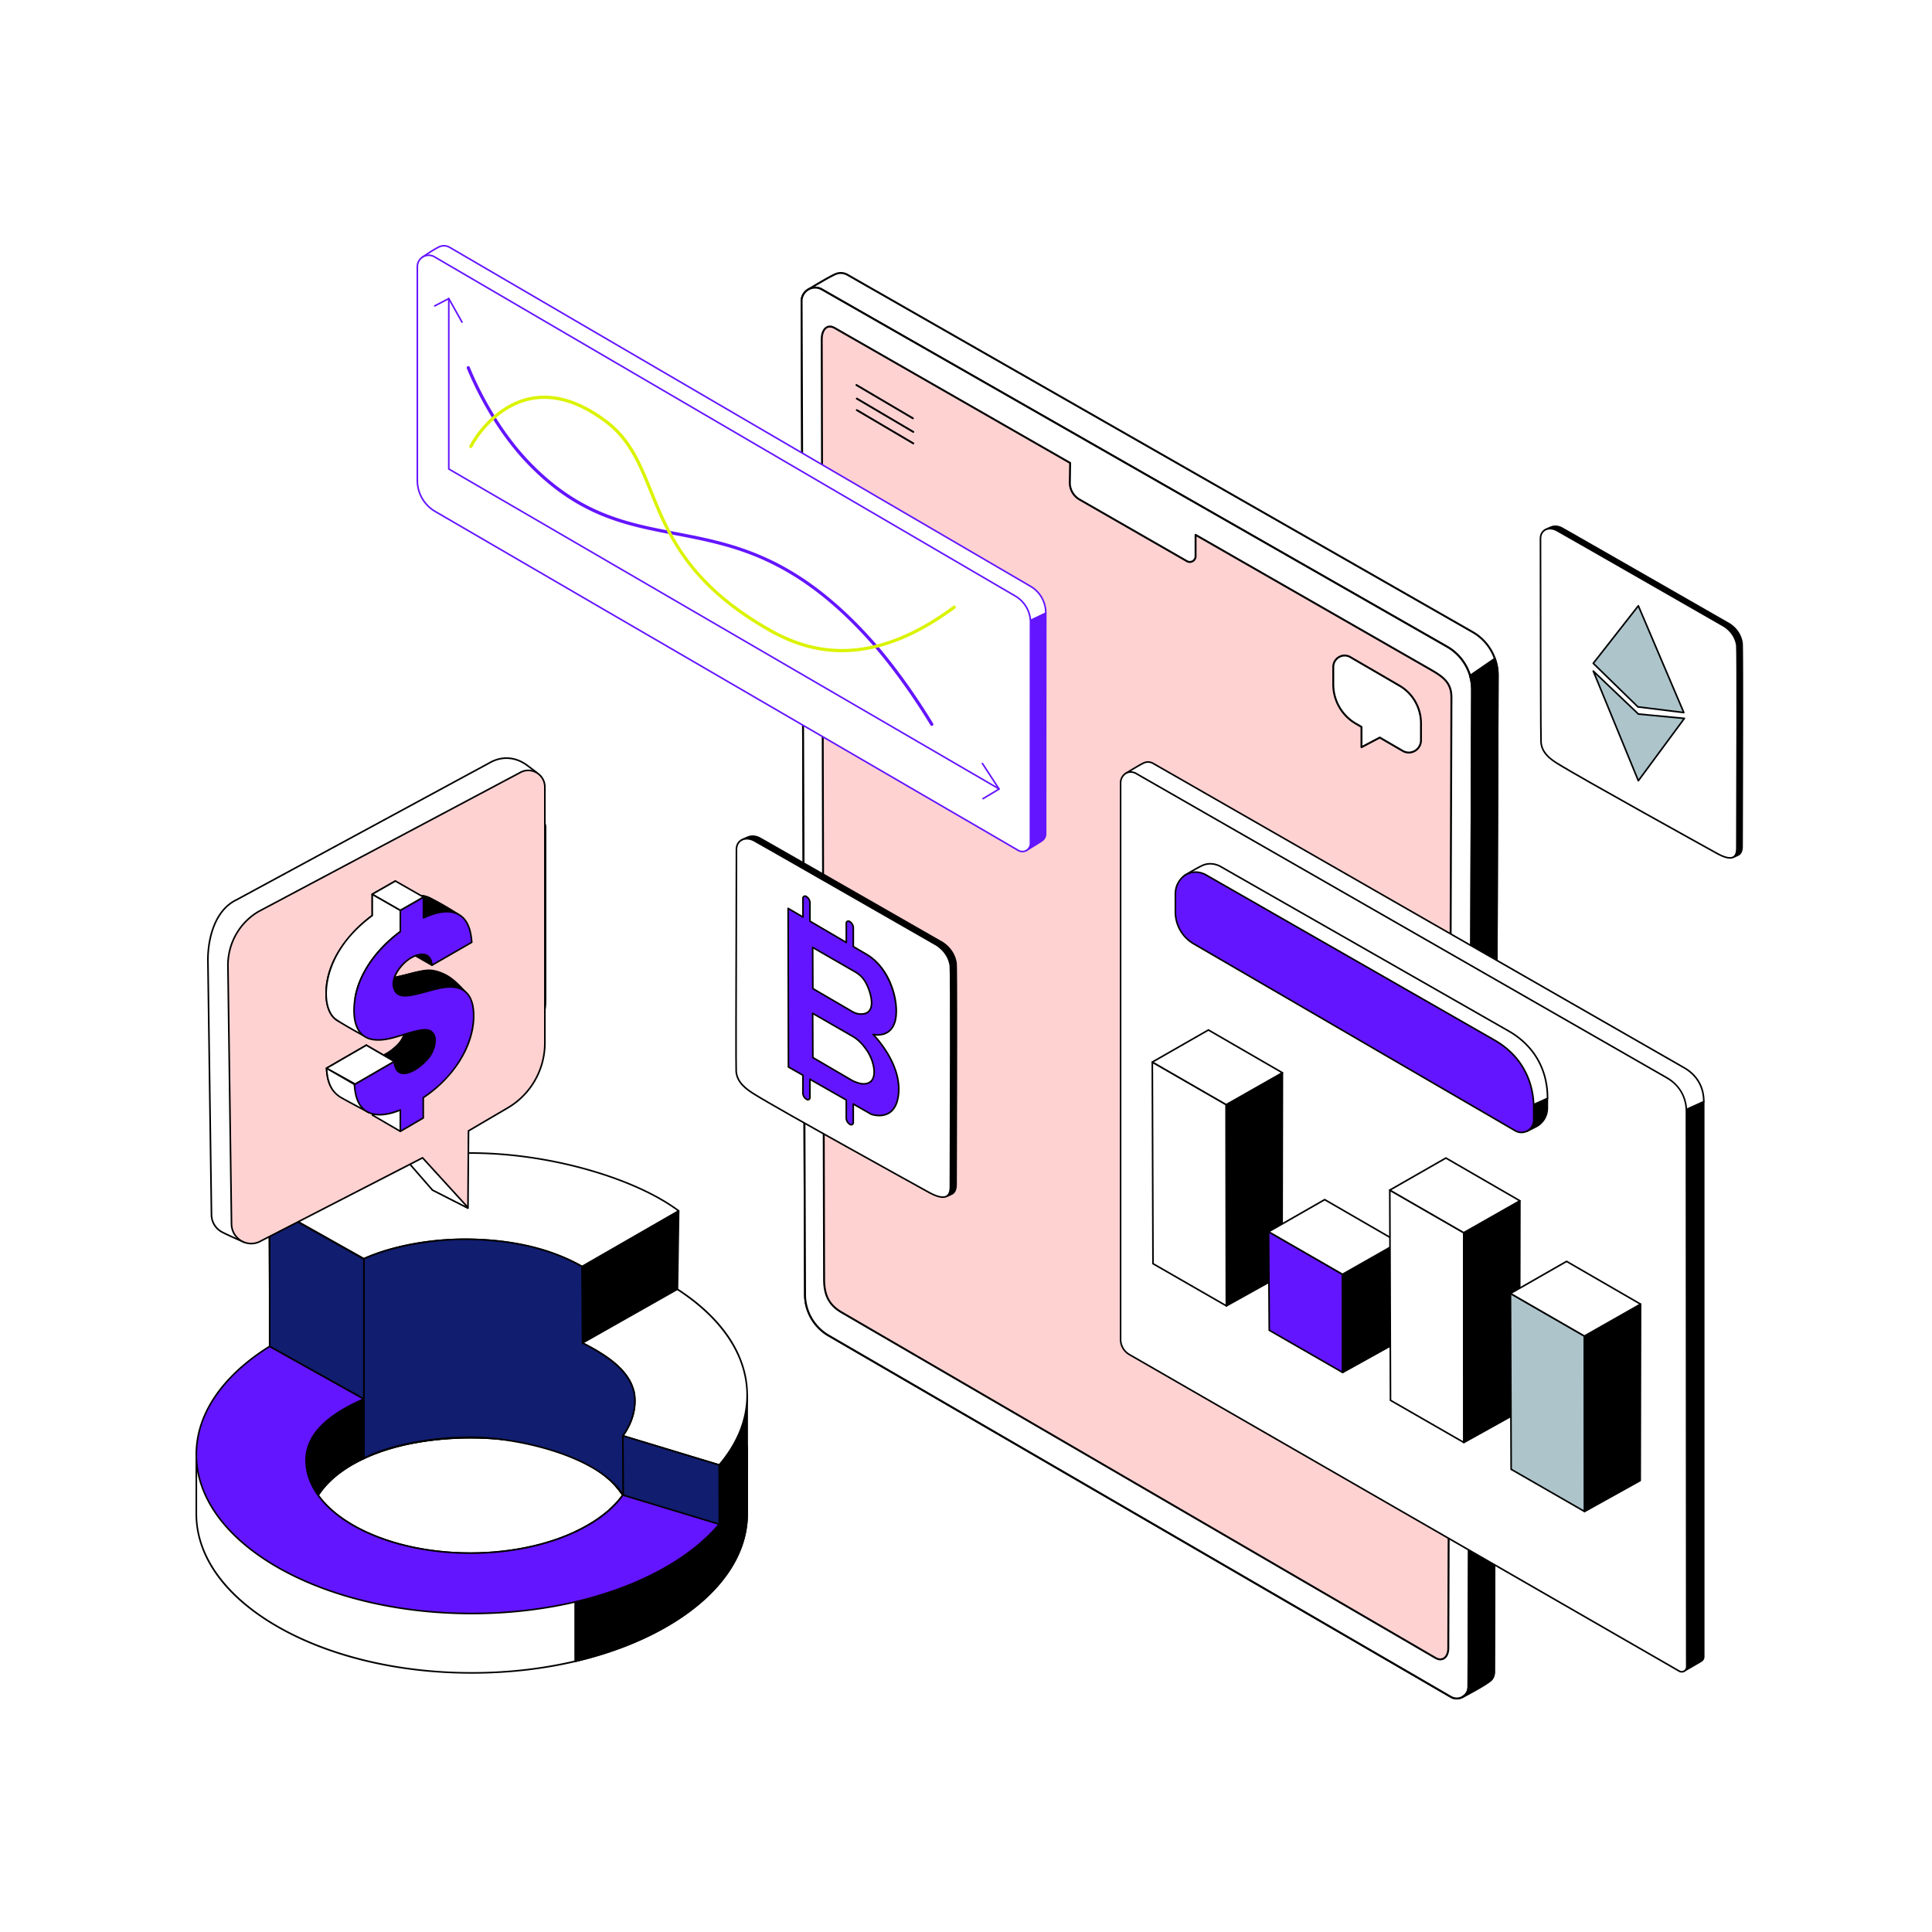 <svg xmlns="http://www.w3.org/2000/svg" viewBox="0 0 2500 2500" width="2500" height="2500"><path fill="#FFF" d="M0 0h2500v2500H0z"/><g transform="translate(1036.0 352.0) rotate(0.0 451.5 923.5) scale(1.257 1.256)"><svg width="718.588" height="1470.595" viewBox="0 0 718.588 1470.595"><path d="M713.817 1442.557c-.01 2.749-.905 5.187-2.368 7.134-3.447 4.588-30.729 18.665-30.729 18.665l-632.9-383.505c-14.961-8.707-30.162-27.67-30.222-44.981L7.826 18.053S31.714 3.343 37.239 1.627c3.478-1.08 7.418-.825 11.018 1.235l643.589 368.085a51.121 51.121 0 0 1 25.741 44.564z" fill="#fff"/><path d="M680.721 1469.355a.992.992 0 0 1-.518-.145L47.301 1085.706c-14.829-8.63-30.64-27.633-30.703-45.833L6.826 18.063a1 1 0 0 1 .476-.861c.98-.603 24.06-14.795 29.641-16.529 3.97-1.233 8.165-.764 11.812 1.322L692.344 370.08c16.257 9.297 26.313 26.707 26.245 45.435l-3.77 1027.047c-.01 2.834-.898 5.508-2.568 7.73-3.544 4.717-29.947 18.374-31.07 18.953-.145.073-.303.11-.46.11zM8.832 18.61l9.767 1021.251c.058 16.829 15.159 35.649 29.725 44.126l632.438 383.222c7.883-4.088 27.233-14.583 29.89-18.119 1.409-1.875 2.158-4.136 2.167-6.537l3.77-1027.046c.066-18.01-9.604-34.751-25.238-43.692L47.761 3.73c-3.159-1.807-6.791-2.214-10.225-1.147C32.62 4.11 12.235 16.526 8.832 18.61z"/><path d="M687.439 1457.63c-.034 9.226-10.039 14.959-18.016 10.324l-640.624-372.28a48.792 48.792 0 0 1-24.249-42L1 30.095c-.037-10.737 11.559-17.49 20.879-12.16L665.468 386.02a51.121 51.121 0 0 1 25.741 44.564z" fill="#FFD2D2"/><path d="M675.447 1470.598a12.96 12.96 0 0 1-6.526-1.779L28.296 1096.538c-15.203-8.848-24.685-25.271-24.746-42.861L0 30.098c-.019-5.404 2.758-10.253 7.427-12.972s10.258-2.741 14.948-.059l643.589 368.085c16.257 9.298 26.313 26.708 26.244 45.436l-3.77 1027.047-1-.004 1 .004c-.017 4.694-2.459 8.89-6.532 11.224a12.972 12.972 0 0 1-6.459 1.739zM14.951 17.074c-2.241 0-4.479.594-6.517 1.781C4.389 21.21 1.984 25.411 2 30.091L5.55 1053.67c.059 16.883 9.16 32.647 23.752 41.139l640.624 372.28c3.434 1.995 7.541 2.008 10.987.033s5.512-5.524 5.526-9.496l3.77-1027.046c.066-18.01-9.604-34.751-25.237-43.692L21.382 18.803a12.926 12.926 0 0 0-6.431-1.729z"/><path d="M665.464 386.022 21.882 17.936C12.555 12.604.967 19.359 1.005 30.098l3.543 1023.576a48.807 48.807 0 0 0 24.249 41.999l640.624 372.278c7.98 4.635 17.984-1.093 18.022-10.325l3.768-1027.043a51.12 51.12 0 0 0-25.747-44.561zm1.272 1031.131c.226 9.93-6.039 14.819-13.161 10.683L42.07 1071.716c-13.349-7.772-17.834-18.399-17.89-33.849L21.722 69.44c-.029-9.59 5.153-16.458 13.472-11.71l242.262 138.977-.33 20.036a19.973 19.973 0 0 0 10.02 17.647l110.551 63.517c3.954 2.272 8.886-.582 8.886-5.143v-21.981l239.031 137.124c14.254 8.159 24.391 13.952 24.334 30.383z" fill="#fff"/><path d="M675.448 1470.596c-2.244 0-4.487-.593-6.53-1.78L28.294 1096.538c-15.198-8.843-24.68-25.266-24.747-42.859L.005 30.102c-.019-5.406 2.757-10.258 7.425-12.977 4.667-2.719 10.255-2.74 14.948-.057L665.96 385.154c16.26 9.299 26.318 26.708 26.251 45.433l-3.768 1027.043c-.019 4.697-2.462 8.893-6.535 11.227a12.978 12.978 0 0 1-6.46 1.739zM14.95 17.074c-2.24 0-4.478.594-6.514 1.78-4.044 2.355-6.448 6.558-6.432 11.241l3.542 1023.576c.064 16.887 9.166 32.65 23.752 41.138l640.624 372.277c3.435 1.996 7.544 2.009 10.99.034 3.446-1.974 5.513-5.525 5.529-9.499l3.768-1027.043c.065-18.006-9.608-34.747-25.244-43.689L21.385 18.804a12.934 12.934 0 0 0-6.435-1.73zm643.571 1413.241c-1.749 0-3.599-.54-5.448-1.614L41.567 1072.58c-12.826-7.468-18.325-17.848-18.387-34.71L20.721 69.443c-.019-6.246 2.063-11.194 5.569-13.236 1.862-1.085 5.005-1.853 9.398.655L277.952 195.84a1 1 0 0 1 .502.884l-.33 20.036a18.98 18.98 0 0 0 9.518 16.763l110.551 63.517a4.877 4.877 0 0 0 4.927-.008 4.883 4.883 0 0 0 2.461-4.268v-21.981a.998.998 0 0 1 1.498-.867L646.11 407.04c14.462 8.278 24.895 14.25 24.837 31.253l-3.213 978.865c.127 5.645-1.753 10.044-5.157 12.056a7.883 7.883 0 0 1-4.056 1.101zM30.107 57.194a5.496 5.496 0 0 0-2.809.74c-2.839 1.654-4.592 6.062-4.576 11.503l2.459 968.427c.06 16.272 5.099 25.83 17.393 32.988l611.505 356.121c2.719 1.579 5.377 1.763 7.483.519 2.725-1.61 4.285-5.466 4.175-10.314v-.026l3.213-978.865c.055-15.839-9.438-21.273-23.808-29.498l-237.559-136.28v20.255a6.86 6.86 0 0 1-3.459 5.999 6.86 6.86 0 0 1-6.925.011l-110.551-63.517a20.978 20.978 0 0 1-10.522-18.53l.32-19.446L34.696 58.597c-1.636-.933-3.184-1.403-4.589-1.403z"/><path d="M681.398 1468.002c6.511-3.458 6.05-9.72 6.05-10.38l3.76-1027.04a50.626 50.626 0 0 0-2.1-14.633l25.582-17.603a51.1 51.1 0 0 1 2.898 17.166l-3.77 1027.04c-.01 2.75-.91 5.19-2.37 7.14-3.12 4.16-25.82 16.11-30.05 18.31z"/><path d="M681.398 1469.002a1.001 1.001 0 0 1-.47-1.884l.008-.004.002-.001c4.923-2.62 5.567-6.978 5.512-9.344l-.002-.148 3.76-1027.043a49.618 49.618 0 0 0-2.059-14.344 1 1 0 0 1 .392-1.109l25.582-17.603a1 1 0 0 1 1.51.492 51.967 51.967 0 0 1 2.954 17.502l-3.77 1027.04c-.01 2.829-.899 5.504-2.57 7.735-3.264 4.353-25.855 16.239-30.379 18.593a.984.984 0 0 1-.47.118zm8.871-1052.638a51.645 51.645 0 0 1 1.939 14.222l-3.76 1027.04.002.099c.052 2.255-.447 4.347-1.434 6.167 9.678-5.223 21.599-12.089 23.632-14.8 1.411-1.884 2.162-4.147 2.17-6.544l3.77-1027.04a49.988 49.988 0 0 0-2.421-15.588z"/></svg></g><g transform="translate(341.0 1035.0) rotate(0.0 183.0 238.5) scale(2.078 2.067)"><svg width="176.124" height="230.746" viewBox="0 0 176.124 230.746"><g stroke="#000" stroke-linecap="round" stroke-linejoin="round" stroke-miterlimit="10" stroke-width="2"><g fill="#fff"><path d="M18.161 100.019a26.34 26.34 0 0 0-2.797 12.177l1.52 109.22c.05 3.45 2.08 6.19 4.81 7.49-3.07-1.27-12.84-5.34-14.92-6.52-2.44-1.4-4.2-4-4.25-7.21l-1.52-109.22c-.067-4.953.718-10.582 2.783-15.474z"/><path d="M3.787 90.483c1.929-4.57 4.975-8.496 9.487-10.626l132.24-76.87a14.694 14.694 0 0 1 16.15.92l10.11 7.53c-2.09-1.31-4.84-1.55-7.29-.15l-135.85 77.68a26.307 26.307 0 0 0-10.473 11.053zm108.544 80.994 14.667 16.686 15.196 7.666-19.367-30.138z"/></g><path d="M164.486 11.291 28.635 88.966a26.33 26.33 0 0 0-13.27 23.231l1.524 109.219c.09 6.449 7.091 10.415 12.669 7.177l93.209-54.107 19.438 21.077.225-32.491 16.894-9.807a31.733 31.733 0 0 0 15.8-27.73l.001-108.074c-.001-5.458-5.9-8.88-10.639-6.17z" fill="#adc4cb"/></g></svg></g><g transform="translate(253.0 1491.0) rotate(0.0 357.5 337.5) scale(1.033 1.033)"><svg width="692.017" height="653.195" viewBox="0 0 692.017 653.195"><path d="M690.695 370.096c-8.496-5.344-186.826-116.453-344.681-116.453-161.77 0-341.217 118.861-344.955 121.347-.039.02-.059.039-.059.039v77.89c0 110.052 154.468 199.276 345.014 199.276s344.995-89.224 344.995-199.276v-82.608s-.098-.058-.314-.215zM153.55 429.585c28.932-44.455 102.105-71.939 190.859-71.939 88.735 0 161.927 27.484 190.859 71.919-30.538 42.576-104.493 72.605-190.859 72.605-86.347.001-160.282-30.028-190.859-72.585z" fill="#fff"/><path d="M346.014 653.195c-92.328 0-179.146-20.777-244.462-58.503C36.065 556.867 0 506.518 0 452.919v-77.89a1 1 0 0 1 .302-.716 1.51 1.51 0 0 1 .203-.156c1.926-1.281 47.921-31.71 113.353-61.682 107.959-49.452 185.836-59.832 232.156-59.832 158.031 0 337.645 111.845 345.213 116.606a.536.536 0 0 1 .055.038c.147.106.225.157.244.168.295.182.482.508.482.855v82.608c0 53.599-36.062 103.949-101.542 141.773-65.31 37.727-152.125 58.504-244.452 58.504zM2 375.566v77.353c0 109.33 154.324 198.276 344.014 198.276 189.679 0 343.995-88.946 343.995-198.276v-82.074c-9.537-5.982-187.476-116.202-343.995-116.202-46.121 0-123.692 10.349-231.323 59.65C51.796 343.103 6.924 372.32 2 375.566zm342.409 127.605c-41.907 0-82.263-7.055-116.705-20.402-33.703-13.061-59.626-31.25-74.966-52.6a1 1 0 0 1-.026-1.129c29.062-44.654 102.515-72.394 191.697-72.394 89.176 0 162.63 27.732 191.697 72.374a1 1 0 0 1-.025 1.128c-15.319 21.358-41.234 39.553-74.945 52.618-34.442 13.349-74.805 20.405-116.727 20.405zm-189.644-73.613c15.163 20.795 40.615 38.54 73.663 51.346 34.213 13.258 74.319 20.267 115.982 20.267 41.677 0 81.791-7.009 116.004-20.269 33.054-12.811 58.499-30.561 73.641-51.364-28.958-43.746-101.522-70.892-189.645-70.892-88.13 0-160.693 27.153-189.645 70.912z"/><path d="M550.321 385.874c0 .9-.02 1.801-.059 2.682-.489 9.728-3.504 20.711-8.378 30.361a30.489 30.489 0 0 1-.822 1.547c-1.703 3.25-3.641 6.323-5.775 9.122 0 0 0-.02-.02-.02-28.932-44.435-102.124-71.919-190.859-71.919-88.754 0-161.927 27.484-190.859 71.939a17.79 17.79 0 0 1-.763-1.057c-1.781-2.428-3.406-5.051-4.874-7.791-.235-.431-.47-.842-.666-1.253-5.031-9.768-8.182-21.023-8.691-30.929a60.878 60.878 0 0 1-.059-2.682c0-.764.02-1.507.039-2.251.02-.314.039-.607.039-.92 2.975-62.523 94-105.315 205.834-105.315 44.083 0 84.918 7.223 118.411 19.575 51.581 19.027 85.72 50.25 87.443 86.092.04.939.059 1.879.059 2.819z" fill="#fff"/><path d="M535.287 430.586a1 1 0 0 1-.734-.321.984.984 0 0 1-.124-.154c-28.702-44.081-101.514-71.465-190.021-71.465-88.513 0-161.324 27.392-190.021 71.485a1.002 1.002 0 0 1-1.628.068 18.984 18.984 0 0 1-.805-1.116c-1.725-2.349-3.39-5.01-4.924-7.874l-.151-.275a19.823 19.823 0 0 1-.536-1.02c-5.062-9.828-8.271-21.25-8.787-31.307-.04-.903-.06-1.818-.06-2.733 0-.772.02-1.525.039-2.277.022-.368.039-.623.039-.894 1.438-30.231 23.686-57.56 62.649-76.999 37.892-18.905 89.098-29.316 144.185-29.316 42.857 0 83.922 6.791 118.757 19.637 25.909 9.557 47.613 22.336 62.767 36.958 15.952 15.392 24.473 32.222 25.329 50.023.04.959.06 1.914.06 2.867 0 .915-.02 1.831-.06 2.727-.497 9.863-3.589 21.075-8.485 30.767a30.193 30.193 0 0 1-.849 1.596c-1.728 3.298-3.701 6.416-5.845 9.229a.997.997 0 0 1-.795.394zm1-1h.01zm-191.878-72.94c88.392 0 161.34 27.25 190.922 71.204a64.36 64.36 0 0 0 4.845-7.851c.304-.527.568-1.037.813-1.529 4.776-9.457 7.792-20.376 8.274-29.964a59.96 59.96 0 0 0 .057-2.632c0-.926-.019-1.852-.058-2.777-.83-17.269-9.147-33.647-24.72-48.674-14.956-14.431-36.419-27.06-62.07-36.521-34.615-12.766-75.441-19.513-118.064-19.513-54.783 0-105.672 10.336-143.292 29.106-38.286 19.101-60.142 45.828-61.543 75.256.001.267-.017.562-.036.873a77.198 77.198 0 0 0-.041 2.251c0 .886.019 1.771.058 2.638.502 9.777 3.63 20.902 8.581 30.515.158.331.325.632.496.944l.159.289c1.47 2.744 3.057 5.288 4.723 7.57 29.596-43.945 102.525-71.185 190.896-71.185z"/><path d="M211 383.469c-26.5 12.002-45.017 27.012-57.45 46.116-58.876-63.898 14.424-109.175 57.47-127.796z"/><path d="M153.55 430.586a1 1 0 0 1-.735-.322c-18.037-19.575-25.159-39.04-21.168-57.854 3.253-15.336 13.834-30.156 31.45-44.048 16.092-12.69 34.727-21.954 47.526-27.49a1.002 1.002 0 0 1 1.397.918l-.02 81.679a1 1 0 0 1-.587.911c-25.999 11.774-44.652 26.74-57.025 45.751a1 1 0 0 1-.838.455zm56.469-127.269c-12.624 5.548-30.337 14.513-45.685 26.616-17.239 13.595-27.579 28.026-30.732 42.892-3.784 17.843 2.884 36.389 19.82 55.138 12.49-18.686 31.016-33.465 56.578-45.138zm.981 80.152h.01zm479.695-13.373c-5.877-3.697-93.034-58.01-198.462-91.138a683.39 683.39 0 0 0-16.656-4.999v108.493c5.702 2.577 11.142 5.33 16.276 8.264 18.791 10.741 33.632 23.827 43.414 38.85-8.889 12.394-21.458 23.725-36.941 33.561-7.009 4.453-14.617 8.597-22.749 12.398v162.134c13.669-3.202 26.908-6.889 39.639-11.035 104.936-34.178 175.792-99.163 175.792-173.704v-82.608s-.097-.059-.313-.216z"/><path d="M475.577 638.658a1.002 1.002 0 0 1-1-1V475.524a1 1 0 0 1 .577-.906c8.075-3.773 15.691-7.923 22.636-12.336 15.344-9.748 27.54-20.762 36.263-32.744-9.572-14.462-23.933-27.229-42.696-37.955-5.019-2.868-10.466-5.634-16.192-8.222a1 1 0 0 1-.588-.911V273.958a1 1 0 0 1 1.275-.962 692.482 692.482 0 0 1 16.681 5.006c104.151 32.728 189.325 85.354 198.694 91.246.02.012.038.025.056.038.146.106.223.156.243.168.295.182.482.508.482.855v82.608c0 36.265-16.892 71.78-48.85 102.706-30.954 29.955-75.088 54.834-127.632 71.948-12.722 4.144-26.086 7.864-39.721 11.058a.88.88 0 0 1-.228.029zm1-162.499v160.235c13.154-3.116 26.043-6.721 38.33-10.723 52.256-17.021 96.124-41.739 126.861-71.484 31.559-30.541 48.24-65.559 48.24-101.269v-82.074c-10.094-6.338-94.714-58.456-198.075-90.934a683.529 683.529 0 0 0-15.356-4.625v106.52c5.568 2.537 10.872 5.24 15.772 8.041 19.289 11.026 34.011 24.206 43.755 39.173a1 1 0 0 1-.025 1.128c-8.898 12.406-21.42 23.786-37.217 33.822-6.851 4.354-14.346 8.453-22.285 12.19z"/><path d="M690.695 370.096c-7.654-106.138-159.029-190.839-344.681-190.839-188.51 0-341.686 87.325-344.955 195.733A107.295 107.295 0 0 0 1 378.533c0 110.052 154.468 199.276 345.014 199.276s344.995-89.224 344.995-199.276c0-2.839-.098-5.638-.314-8.437zm-140.433 18.46c-.411 10.531-3.308 20.711-8.378 30.361a30.489 30.489 0 0 1-.822 1.547 84.464 84.464 0 0 1-5.794 9.102c-30.538 42.576-104.493 72.605-190.859 72.605-86.347 0-160.282-30.029-190.859-72.585a17.79 17.79 0 0 1-.763-1.057 82.574 82.574 0 0 1-4.874-7.791c-.235-.431-.47-.842-.666-1.253-5.266-9.827-8.261-20.182-8.691-30.929a60.878 60.878 0 0 1-.059-2.682c0-.764.02-1.507.039-2.251.02-.314.039-.607.039-.92 1.82-32.475 31.36-55.73 72.428-73.622 37.369-16.286 83.645-28.913 136.929-28.913 43.026 0 82.471 5.931 114.887 16.796 51.992 17.422 85.877 47.509 87.443 86.092.039.94.059 1.879.059 2.819 0 .899-.019 1.799-.059 2.681z" style="fill:#6415ff;stroke:#000;stroke-width:2;stroke-linecap:round;stroke-linejoin:round;stroke-miterlimit:10"/><path d="M656.096 466s18.936-22.081 26.918-44.6c3.227-9.103 8.003-26.617 8.003-26.617v-90.581L569.79 345.733z"/><path d="m656.096 467-.043-.001a1.003 1.003 0 0 1-.77-.416l-86.306-120.267a.998.998 0 0 1 .488-1.529l121.228-41.532a.996.996 0 0 1 1.324.945v90.582c0 .089-.012.177-.035.263-.048.175-4.824 17.654-8.026 26.688-7.952 22.435-26.911 44.694-27.102 44.917s-.467.35-.758.35zm-84.709-120.757 84.768 118.124c3.708-4.517 19.031-23.873 25.917-43.3 3.032-8.555 7.503-24.803 7.946-26.417v-89.048z"/><path d="M211 309.084c35.443-16.524 81.794-25.817 133.414-25.817 88.752 0 161.933 27.471 190.87 71.93 9.264-12.222 15.042-29.611 15.042-43.715 0-60.421-92.834-128.068-206.556-128.068-50.597 0-96.804 12.636-132.512 32.322z" fill="#fff"/><path d="M535.284 356.197h-.036a.998.998 0 0 1-.802-.454c-28.695-44.088-101.511-71.476-190.032-71.476-50.908 0-96.895 8.895-132.992 25.723a1 1 0 0 1-1.422-.909l.258-93.348c.001-.363.199-.697.517-.873 37.953-20.923 85.185-32.446 132.995-32.446 53.477 0 105.494 14.752 146.471 41.54 38.25 25.004 61.085 57.725 61.085 87.529 0 14.706-5.984 32.102-15.245 44.319-.19.249-.484.395-.797.395zm-190.87-73.93c88.389 0 161.328 27.241 190.915 71.187 8.408-11.673 13.997-28.345 13.997-41.972 0-29.126-22.497-61.222-60.179-85.855-40.655-26.577-92.284-41.213-145.376-41.213-47.26 0-93.94 11.332-131.514 31.915l-.252 91.19c36.139-16.524 81.881-25.252 132.409-25.252z"/><path d="M205.365 225.7c36.635-18.955 85.921-37.609 139.049-30.522 53.028 7.073 101.926 24.234 140.315 43.74 37.874 19.244 65.597 40.664 65.597 72.564 0 15.462-5.342 30.22-15.041 43.716l120.695 36.551c22.439-26.439 35.037-56.171 35.037-87.603 0-110.06-154.465-199.281-345.007-199.281-97.484 0-184.035 23.074-246.778 60.624z" fill="#fff"/><path d="M655.981 392.75a.999.999 0 0 1-.29-.043l-120.696-36.551a.998.998 0 0 1-.522-1.54c9.855-13.715 14.853-28.227 14.853-43.133 0-34.031-32.883-55.328-65.05-71.672-30.395-15.444-79.355-35.552-139.994-43.64-42.621-5.685-87.909 4.265-138.457 30.419a.995.995 0 0 1-.953-.019L98.739 166.36a1 1 0 0 1-.02-1.728c65.477-39.186 153.3-60.766 247.292-60.766 92.328 0 179.144 20.776 244.457 58.502 65.485 37.825 101.55 88.176 101.55 141.779 0 30.979-11.868 60.67-35.274 88.25a1.006 1.006 0 0 1-.763.353zm-119.078-38.106 118.738 35.958c22.812-27.067 34.376-56.15 34.376-86.455 0-109.333-154.321-198.281-344.007-198.281-92.932 0-179.775 21.155-244.788 59.604l104.165 59.093c50.73-26.162 96.258-36.097 139.159-30.376 60.918 8.125 110.103 28.325 140.636 43.839 32.708 16.62 66.144 38.343 66.144 73.456 0 14.92-4.851 29.434-14.423 43.162z"/><path d="M535.581 429.508 656.096 466l-.126-74.259-120.686-36.544z" fill="#111D6F"/><path d="M656.096 467a.994.994 0 0 1-.29-.043L535.29 430.465a1 1 0 0 1-.71-.953l-.296-74.311a1.003 1.003 0 0 1 .402-.806c.255-.189.584-.246.888-.155l120.687 36.543a1 1 0 0 1 .71.956l.125 74.259a1.003 1.003 0 0 1-1 1.002zm-119.518-38.235 118.516 35.887-.121-72.168-118.683-35.937z"/><path d="M92.172 66.539 211 133.345v175.739L93.48 243.473z" fill="#fff"/><path d="M211 310.084a.998.998 0 0 1-.488-.127l-117.52-65.611a.998.998 0 0 1-.512-.866L91.171 66.546a1 1 0 0 1 1.49-.879l118.829 66.806a1 1 0 0 1 .51.872v175.739a1 1 0 0 1-1 1zM94.475 242.883 210 307.38V133.93L93.184 68.256z"/><path d="M484.729 238.918c-37.387-21.41-89.193-34.708-146.568-34.708-48.397 0-91.911 9.058-127.029 24.761L211 133.345c35.116-15.725 79.248-24.298 127.541-24.298 57.239 0 108.282 12.771 145.602 34.065z" fill="#adc4cb"/><path d="M484.729 239.918c-.171 0-.343-.044-.497-.132-38.934-22.296-90.81-34.575-146.07-34.575-46.735 0-90.52 8.532-126.621 24.674a1 1 0 0 1-1.409-.912L210 133.346a1 1 0 0 1 .591-.914c35.627-15.953 79.872-24.385 127.95-24.385 55.564 0 107.449 12.145 146.097 34.196a1 1 0 0 1 .504.862l.586 95.806a1.001 1.001 0 0 1-.999 1.007zm-146.567-36.707c54.895 0 106.5 12.06 145.557 33.985l-.572-93.5c-38.298-21.703-89.623-33.649-144.605-33.649-47.533 0-91.27 8.278-126.541 23.946l.129 93.442c36.084-15.851 79.624-24.224 126.032-24.224z"/><path d="M92.884 67.46 211 133.866v175.218L92.874 243.135z" fill="#111D6F"/><path d="M211 310.084a.998.998 0 0 1-.488-.127L92.387 244.008a1.001 1.001 0 0 1-.512-.873l.01-175.675a.999.999 0 0 1 1.49-.871l118.117 66.406a1 1 0 0 1 .51.872v175.218a1 1 0 0 1-1.002.999zM93.874 242.548 210 307.38V134.451L93.884 69.17zM605.198 73.43l-120.975 69.727.597 95.705 118.879-67.301z"/><path d="M484.82 239.862a.998.998 0 0 1-1-.994l-.597-95.706c-.002-.36.189-.693.5-.873l120.975-69.726a.997.997 0 0 1 1.499.881l-1.499 98.131a1 1 0 0 1-.507.855l-118.879 67.301a.98.98 0 0 1-.492.131zm.406-96.13.583 93.421 116.898-66.18 1.463-95.797z"/><path d="M211 133.345c34.993-15.516 79.604-24.298 127.541-24.298 56.861 0 108.339 13.018 145.602 34.065L605.198 73.43C550.321 32.348 443.158 1 344.409 1 253.69 1 162.086 24.511 92.172 66.539z" fill="#fff"/><path d="M484.143 144.112c-.169 0-.339-.043-.492-.129-38.745-21.884-90.279-33.936-145.11-33.936-46.771 0-91.923 8.599-127.136 24.212a1 1 0 0 1-.895-.042L91.681 67.41a.998.998 0 0 1-.025-1.729C161.095 23.94 253.22 0 344.409 0c47.891 0 98.763 7.208 147.118 20.847 46.664 13.161 87.246 31.551 114.27 51.783a1 1 0 0 1-.1 1.668L484.643 143.98a1.01 1.01 0 0 1-.5.132zm-145.601-36.065c54.938 0 106.613 12.04 145.596 33.914l119.239-68.637c-26.828-19.73-66.66-37.654-112.393-50.553C442.804 9.183 392.118 2 344.409 2 254.215 2 163.128 25.496 94.165 66.512l116.889 65.716c35.396-15.595 80.647-24.181 127.488-24.181z"/><path d="M550.297 309.661c0-.055 0-.122-.011-.177a13.9 13.9 0 0 0-.033-.965 62.342 62.342 0 0 0-1.143-9.207c-.078-.034-.155-.056-.233-.089-6.145-25.336-31.348-43.639-64.15-60.301l-.588-95.808c-.754-.433-1.52-.854-2.296-1.276-32.491-17.993-75.452-31.564-137.95-32.757-50.113-.957-99.968 9.529-132.892 24.26v.521s.033 61.222 0 61.232v188.377c18.201-10.428 67.499-25.826 131.679-26.452 56.88-.554 161.561 22.101 192.899 72.487.155.211-.292-74.311-.292-74.311a66.905 66.905 0 0 0 3.594-5.28c.189-.31.377-.621.555-.932a61.776 61.776 0 0 0 2.086-3.761c.011-.011.022-.022.022-.033 5.269-9.862 8.298-20.267 8.719-31.027.022-.454.033-.899.044-1.353.022-.444.022-.888.022-1.331.001-.608-.01-1.218-.032-1.817z" fill="#111D6F"/><path d="M535.581 430.508a1 1 0 0 1-.85-.472c-17.531-28.187-56.621-45.425-86.327-54.922-33.931-10.848-74.427-17.395-105.713-17.093-34.864.34-98.573 7.629-131.192 26.319a1.001 1.001 0 0 1-1.498-.867V195.095c0-.019 0-.039.002-.058.024-1.179.01-40.473-.002-61.174v-.521a1 1 0 0 1 .592-.913c35.556-15.909 86.634-25.236 133.319-24.348 55.084 1.052 100.36 11.808 138.415 32.882.776.421 1.548.847 2.31 1.284.309.177.5.505.502.861l.584 95.199c38.717 19.747 58.5 38.354 64.013 60.226a.998.998 0 0 1 .354.584 63.781 63.781 0 0 1 1.161 9.354c.021.304.033.616.034.948.007.075.011.152.011.222.022.606.033 1.223.033 1.839 0 .46 0 .921-.024 1.382-.01.436-.021.889-.044 1.352-.418 10.674-3.391 21.258-8.836 31.449l-.002-.001-.028.052a63.378 63.378 0 0 1-2.101 3.786c-.171.3-.364.619-.557.937a68.708 68.708 0 0 1-3.447 5.092c.016 2.589.117 19.692.202 36.801.046 9.286.087 18.574.107 25.544.01 3.486.015 6.393.013 8.429-.005 3.919-.005 3.919-.716 4.155-.103.034-.21.05-.315.05zM344.795 356.01c31.168 0 70.861 6.534 104.219 17.199 29.045 9.286 66.994 25.938 85.6 52.997.011-11.294-.196-49.517-.325-71.003-.001-.219.07-.433.202-.608a66.487 66.487 0 0 0 3.541-5.201c.181-.299.365-.602.539-.905a61.624 61.624 0 0 0 2.062-3.718c.016-.032.035-.063.054-.094 5.287-9.909 8.172-20.187 8.579-30.551.022-.456.033-.892.044-1.337.022-.455.022-.881.022-1.308 0-.598-.011-1.196-.033-1.783v-.037h1l-1-.042c-.013-.065-.011-.068-.011-.135 0-.31-.01-.598-.031-.897a61.528 61.528 0 0 0-1.034-8.609.992.992 0 0 1-.315-.519c-5.228-21.552-24.852-39.947-63.631-59.645a1.002 1.002 0 0 1-.547-.885l-.584-95.23c-.585-.331-1.177-.655-1.776-.98-37.771-20.917-82.742-31.59-137.492-32.636-46.143-.889-96.594 8.273-131.872 23.91l.012 30.483c.002 7.654.003 15.308.001 21.049l-.004 6.939c-.002 1.33-.003 2.134-.047 2.633h.037v186.681c16.938-9.086 63.741-25.103 130.67-25.755.7-.009 1.408-.013 2.12-.013zm196.729-10.787h.01zm9.773-35.562h.01z"/></svg></g><g transform="translate(268.0 980.0) rotate(0.0 219.0 315.0) scale(1.042 1.042)"><svg width="420.443" height="604.816" viewBox="0 0 420.443 604.816"><g><g><g><g><path style="fill:#fff" d="M397.187 9.738C382.215-1.2 365.074-1.605 350.337 7.042L36.605 176.887c-13.086 6.243-21.923 17.751-27.52 31.146C3.094 222.37.816 238.87 1.011 253.387L5.42 567.969c.145 9.408 5.251 17.029 12.329 21.133 6.034 3.459 28.256 13.042 28.256 13.042l-3.337-330.466a77.836 77.836 0 0 1 8.113-35.691c6.636-13.358 17.082-24.725 30.382-32.397 0 0 326.327-179.767 328.026-184.818l-12.002-9.034z"/><path d="M46.006 603.142a.99.99 0 0 1-.396-.082c-.909-.392-22.343-9.645-28.356-13.093-7.895-4.575-12.689-12.793-12.832-21.984L.011 253.4c-.221-16.397 2.675-32.646 8.151-45.753 6.337-15.166 15.762-25.818 28.012-31.663L349.861 6.162c15.544-9.12 33.019-8.115 47.916 2.768l.012.009 12.002 9.033c.344.259.483.709.347 1.118-.355 1.054-1.186 3.523-165.111 94.857-80.86 45.054-162.564 90.068-163.38 90.518-12.914 7.449-23.284 18.506-29.97 31.966-5.402 10.875-8.171 23.059-8.008 35.232l3.337 330.47a1.002 1.002 0 0 1-1 1.009zM371.747 1.996c-7.077 0-14.177 1.961-20.903 5.908L37.082 177.766c-11.839 5.648-20.932 15.954-27.073 30.652-5.374 12.859-8.214 28.825-7.997 44.954l4.409 314.581c.131 8.481 4.554 16.063 11.831 20.281 5.036 2.887 21.756 10.211 26.738 12.377l-3.321-328.926c-.167-12.487 2.674-24.987 8.217-36.146 6.861-13.812 17.505-25.161 30.778-32.817C189.298 142.878 393.577 29.558 407.649 18.863L396.59 10.54c-7.781-5.682-16.296-8.544-24.843-8.544zm36.59 16.268z"/></g><g><path style="fill:#fff" d="m237.286 488.492 42.549 48.907 44.082 22.471-56.183-88.337z"/><path d="M323.917 560.87a.992.992 0 0 1-.454-.109L279.38 538.29a1.023 1.023 0 0 1-.301-.234l-42.549-48.907a1.003 1.003 0 0 1 .269-1.53l30.448-16.959a1.003 1.003 0 0 1 1.33.337l56.183 88.337a1.001 1.001 0 0 1-.843 1.536zm-43.455-24.273 40.646 20.719-53.711-84.449-28.547 15.899 41.612 47.831z"/></g><g><path style="fill:#ffd2d2" d="M388.583 18.981 64.375 191.187c-24.139 13.928-38.883 40.007-38.495 68.091l4.422 320.124c.261 18.903 20.569 30.527 36.75 21.036l200.506-103.125 56.387 61.777.652-95.232 49.007-28.743c28.633-16.794 46.134-47.829 45.835-81.279l.003-316.769c.001-15.999-17.11-26.029-30.859-18.086z"/><path d="M54.785 604.818c-4.256 0-8.521-1.097-12.424-3.296-8.048-4.536-12.93-12.8-13.059-22.105L24.88 259.292c-.393-28.438 14.55-54.866 38.995-68.971L388.098 18.106c6.716-3.874 14.732-3.874 21.448.003 6.823 3.938 10.896 11.026 10.896 18.96l-.003 316.769c.303 33.725-17.45 65.202-46.329 82.141l-48.517 28.456-.648 94.663a1 1 0 0 1-1.739.667l-55.871-61.212L67.509 601.329c-3.96 2.323-8.337 3.489-12.724 3.489zM398.821 17.205c-3.345 0-6.688.88-9.737 2.642l-.031.018L64.844 192.07c-23.788 13.726-38.347 39.479-37.964 67.194l4.422 320.125c.119 8.585 4.62 16.208 12.041 20.39 7.297 4.115 15.973 4.037 23.203-.202l200.555-103.152a1.003 1.003 0 0 1 1.195.216l54.666 59.892.635-92.679a.995.995 0 0 1 .494-.855l49.007-28.743c28.264-16.577 45.637-47.388 45.341-80.407l.003-316.778c0-7.211-3.698-13.652-9.895-17.229-3.044-1.758-6.386-2.637-9.726-2.637zm-10.237 1.776h.01-.01z"/></g></g></g></g></svg></g><g transform="translate(943.0 1081.0) rotate(0.0 149.0 234.5) scale(1.036 1.035)"><svg width="287.676" height="453.275" viewBox="0 0 287.676 453.275"><path d="M283.91 436.181c.081-31.577.952-269.973-.066-276.634-2.919-19.109-19.511-27.021-19.511-27.021S41.58 4.706 38.04 2.989C33.458.767 28.698.443 24.84 1.836c-4.77 1.722-9.484 4.442-9.484 4.442s.417 279.665 1.035 285.981c1.354 13.842 12.642 21.817 22.551 28.04 30.41 19.097 214.732 120.913 214.732 120.913 4.549 2.641 18.166 10.167 18.166 10.167s5.082-2.052 7.519-3.503c2.805-1.67 4.593-5.239 4.551-11.695z"/><path d="M271.841 452.379a1 1 0 0 1-.484-.125c-.136-.075-13.678-7.562-18.185-10.177-1.825-1.008-184.676-102.038-214.761-120.931-10.412-6.538-21.635-14.694-23.015-28.789-.615-6.291-1.023-274.656-1.04-286.077 0-.358.19-.689.5-.868.196-.113 4.846-2.783 9.644-4.516 4.195-1.515 9.288-1.08 13.976 1.193 3.531 1.712 217.258 124.35 226.354 129.569.63.297 17.038 8.329 20.002 27.738.82 5.372.467 150.431.13 259.075l-.053 17.706c.041 6.318-1.655 10.543-5.039 12.558-2.474 1.473-7.445 3.486-7.656 3.571a.98.98 0 0 1-.373.073zM16.358 6.864c.022 14.379.437 279.24 1.029 285.299 1.291 13.193 12.078 21.004 22.088 27.29 30.039 18.863 212.841 119.866 214.683 120.884 4.057 2.354 15.418 8.646 17.748 9.935 1.275-.527 5.01-2.104 6.942-3.255 2.731-1.626 4.098-5.27 4.062-10.83v-.009l.053-17.712c.194-62.558.785-252.927-.107-258.768-2.801-18.336-18.793-26.193-18.954-26.271C261.608 132.115 41.073 5.571 37.604 3.889c-4.206-2.04-8.734-2.445-12.424-1.112-3.74 1.351-7.496 3.354-8.822 4.087z"/><path d="M276.814 439.376c.081-31.577.952-269.973-.066-276.634-2.919-19.109-19.511-27.021-19.511-27.021S34.485 7.902 30.944 6.185C20.698 1.216 9.566 5.738 9.602 17.732c.099 32.694-.924 271.408-.306 277.723 1.354 13.842 12.642 21.817 22.551 28.04 30.41 19.097 214.732 120.913 214.732 120.913 10.441 6.061 30.374 16.354 30.235-5.032z" fill="#fff"/><path d="M267.369 453.262c-6.602 0-14.98-4.325-21.292-7.989-1.825-1.008-184.676-102.038-214.761-120.932-10.412-6.538-21.635-14.694-23.015-28.789-.404-4.127-.121-104.402.107-184.975.123-43.604.229-81.261.194-92.842-.017-5.459 2.185-9.855 6.2-12.378 4.561-2.868 10.759-2.894 16.579-.072 3.531 1.712 217.258 124.35 226.354 129.569.63.297 17.038 8.328 20.002 27.738.82 5.365.468 150.293.131 258.839l-.054 17.948c.04 6.367-1.683 10.606-5.121 12.601-1.549.898-3.358 1.282-5.324 1.282zM22.693 5.186c-2.501 0-4.85.621-6.827 1.864-3.409 2.143-5.278 5.936-5.264 10.68.035 11.587-.071 49.247-.194 92.854-.228 80.528-.511 180.747-.116 184.775 1.291 13.193 12.078 21.004 22.087 27.29 30.039 18.864 212.841 119.867 214.683 120.885 7.78 4.515 18.776 10.112 24.627 6.717 2.773-1.609 4.161-5.265 4.125-10.867v-.009l.054-17.949c.194-62.501.783-252.698-.108-258.531-2.801-18.336-18.792-26.193-18.954-26.27C254.512 135.311 33.977 8.767 30.508 7.085c-2.61-1.266-5.29-1.899-7.815-1.899z"/><path d="M180.292 248.839s23.143 5.776 28.044-19.015c4.12-20.839-5.782-62.223-34.956-80.35l-17.825-10.463v-23.238a9.426 9.426 0 0 0-4.951-8.294c-1.703-.918-3.77.315-3.77 2.25v24.164l-45.416-26.658V84.529a9.421 9.421 0 0 0-4.951-8.294c-1.703-.918-3.769.315-3.769 2.25v23.633L74.16 91.238l.399 198.298 18.091 10.338v21.979a9.421 9.421 0 0 0 4.951 8.294c1.703.918 3.771-.315 3.771-2.25v-23.041l45.416 25.953v22.34a9.422 9.422 0 0 0 4.951 8.294c1.703.918 3.769-.315 3.769-2.25v-23.401l22.391 12.794s27.857 10.319 33.515-20.747c7.47-40.999-31.122-79-31.122-79zm-25.602-80.047c6.124 3.528 10.98 6.32 15.668 13.957 6.126 9.984 17.539 42.449-7.077 40.517-3.263-.256-6.381-1.457-9.206-3.108l-49.039-28.66-.225-51.444zm11.849 141.754c-3.262-.256-9.639-2.511-12.464-4.163l-49.039-28.66-.225-55.277 49.879 28.738c6.124 3.528 12.737 9.458 19.073 19.5 8.995 14.26 14.315 41.555-7.224 39.862z" fill="#6415FF"/><path d="M152.953 362.754a3.55 3.55 0 0 1-1.688-.43 10.412 10.412 0 0 1-5.477-9.175V331.39l-43.416-24.81v21.318c0 1.264-.648 2.405-1.734 3.053s-2.399.676-3.511.077a10.41 10.41 0 0 1-5.477-9.174v-21.399l-17.587-10.051a1 1 0 0 1-.504-.866L73.16 91.24a1 1 0 0 1 1.506-.864l17.03 9.995V78.485c0-1.264.648-2.406 1.733-3.054a3.53 3.53 0 0 1 3.51-.077 10.409 10.409 0 0 1 5.477 9.174v22.134l43.416 25.484v-22.417c0-1.264.648-2.405 1.733-3.053s2.398-.677 3.512-.077a10.414 10.414 0 0 1 5.477 9.174v22.665l17.331 10.173c29.555 18.364 39.706 59.788 35.431 81.406-1.549 7.838-5.042 13.53-10.38 16.918-5.764 3.658-12.22 3.721-15.899 3.351 7.925 8.684 35.826 42.243 29.361 77.732-1.784 9.794-5.925 16.604-12.309 20.241-10.108 5.76-22.035 1.451-22.538 1.264a1.056 1.056 0 0 1-.149-.069l-20.895-11.939v21.677a3.525 3.525 0 0 1-1.733 3.053 3.531 3.531 0 0 1-1.821.509zm-51.581-58.897c.171 0 .342.044.496.132l45.416 25.953a.999.999 0 0 1 .504.868v22.339a8.414 8.414 0 0 0 4.426 7.414 1.524 1.524 0 0 0 1.536-.034c.482-.288.758-.775.758-1.336v-23.4a1.001 1.001 0 0 1 1.496-.868l22.313 12.75c.989.342 11.892 3.924 20.795-1.159 5.838-3.333 9.646-9.676 11.318-18.854 7.287-39.997-30.458-77.733-30.84-78.109a1 1 0 0 1 .943-1.683c.095.024 9.599 2.297 17.347-2.631 4.85-3.084 8.038-8.336 9.475-15.607 4.255-21.52-6.813-62.102-34.503-79.307l-17.803-10.45a1 1 0 0 1-.494-.862v-23.238c0-3.1-1.696-5.941-4.426-7.414a1.545 1.545 0 0 0-1.537.034 1.525 1.525 0 0 0-.759 1.336v24.164a1.002 1.002 0 0 1-1.506.863L100.911 108.1a1 1 0 0 1-.494-.862V84.529a8.412 8.412 0 0 0-4.426-7.414 1.524 1.524 0 0 0-1.536.033 1.524 1.524 0 0 0-.758 1.336v23.632a1.002 1.002 0 0 1-1.506.863l-17.027-9.993.394 195.969 17.588 10.051a.999.999 0 0 1 .504.868v21.979a8.412 8.412 0 0 0 4.426 7.414c.487.263 1.062.25 1.537-.034.482-.288.759-.775.759-1.336v-23.042c0-.356.19-.686.498-.865.155-.088.328-.133.502-.133zm67.051 7.765c-.635 0-1.289-.026-1.963-.079-3.447-.271-9.969-2.589-12.891-4.296l-49.039-28.659a1 1 0 0 1-.495-.859l-.225-55.277a1 1 0 0 1 1.499-.871l49.879 28.738c7.2 4.148 13.733 10.821 19.42 19.833 6.814 10.801 10.795 27.052 5.663 35.552-2.374 3.933-6.354 5.918-11.848 5.918zm-62.39-34.473 48.546 28.371c2.687 1.57 8.893 3.782 12.038 4.029 5.699.453 9.718-1.193 11.943-4.879 4.67-7.734.707-23.385-5.642-33.45-5.511-8.735-11.812-15.184-18.727-19.167l-48.373-27.871zm59.289-52.8c-.683 0-1.389-.029-2.12-.086-3.132-.246-6.373-1.337-9.633-3.242l-49.039-28.659a.999.999 0 0 1-.495-.859l-.225-51.445a1 1 0 0 1 1.499-.871l49.879 28.738-.499.867.519-.855c6.25 3.6 11.186 6.444 16.001 14.29 3.781 6.161 12.218 26.245 5.969 36.451-2.307 3.769-6.29 5.671-11.856 5.671zm-59.289-33.425 48.546 28.371c2.997 1.751 5.951 2.752 8.78 2.975 5.871.459 9.948-1.099 12.114-4.635 5.27-8.608-1.401-26.919-5.968-34.361-4.55-7.412-9.291-10.144-15.295-13.603l-.02-.011-48.372-27.87z"/></svg></g><g transform="translate(1987.0 680.0) rotate(0.0 137.0 215.5) scale(1.034 1.035)"><svg width="264.997" height="416.571" viewBox="0 0 264.997 416.571"><path d="M258.442 400.785c.075-29.009.874-248.015-.06-254.134-2.682-17.554-17.924-24.824-17.924-24.824S35.541 4.404 32.289 2.827C28.079.786 23.707.488 20.163 1.768c-4.382 1.582-8.712 4.081-8.712 4.081s1.378 256.785 1.945 262.587c1.244 12.716 10.901 20.177 20.004 25.893 27.937 17.544 197.267 111.079 197.267 111.079 4.179 2.426 16.689 9.34 16.689 9.34s4.669-1.885 6.907-3.218c2.575-1.534 4.218-4.813 4.179-10.745z"/><path d="M247.355 415.748a1 1 0 0 1-.484-.125c-.125-.069-12.567-6.947-16.707-9.35-1.675-.925-169.656-93.739-197.297-111.097-9.41-5.909-19.201-13.696-20.467-26.643-.566-5.781-1.894-252.192-1.95-262.679a1.002 1.002 0 0 1 .5-.872c.18-.104 4.458-2.561 8.873-4.155 3.874-1.399 8.576-.998 12.902 1.099C35.971 3.5 232.586 116.164 240.954 120.959c.575.271 15.686 7.668 18.416 25.541.754 4.938.43 138.142.121 237.907l-.049 16.375c.038 5.835-1.533 9.74-4.668 11.607-2.278 1.356-6.851 3.208-7.044 3.286a.997.997 0 0 1-.375.073zM12.453 6.433c.074 13.759 1.394 256.349 1.938 261.905 1.179 12.054 10.088 19.208 19.54 25.144 27.594 17.328 195.526 110.115 197.219 111.05 3.708 2.152 14.055 7.883 16.27 9.108 1.203-.498 4.578-1.926 6.331-2.97 2.483-1.478 3.725-4.801 3.692-9.878v-.009l.049-16.382c.178-57.441.72-232.243-.098-237.599-2.572-16.836-17.219-24.001-17.367-24.072C237.911 121.521 35.037 5.271 31.853 3.727c-3.844-1.864-7.981-2.234-11.35-1.018-3.391 1.224-6.795 3.033-8.05 3.724z"/><path d="M251.923 403.721c.075-29.009.874-248.015-.06-254.134-2.682-17.554-17.924-24.824-17.924-24.824S29.023 7.34 25.77 5.763C16.357 1.199 6.13 5.352 6.164 16.371c.091 30.035.145 249.199.713 255.001 1.244 12.716 10.901 20.177 20.004 25.893 27.937 17.544 197.267 111.079 197.267 111.079 9.592 5.568 27.903 15.023 27.775-4.623z" fill="#fff"/><path d="M243.25 416.558c-6.087 0-13.796-3.978-19.604-7.349-1.675-.925-169.656-93.739-197.297-111.097-9.41-5.909-19.201-13.696-20.467-26.643-.434-4.43-.569-129.958-.65-204.958-.026-24.107-.046-42.786-.068-50.137-.016-5.044 2.021-9.107 5.733-11.441 4.214-2.648 9.938-2.675 15.309-.07 3.246 1.574 199.861 114.238 208.229 119.033.575.271 15.686 7.668 18.416 25.541.755 4.938.431 138.142.122 237.907l-.049 16.375c.038 5.883-1.559 9.804-4.745 11.652-1.436.832-3.11 1.187-4.929 1.187zM18.19 4.927c-2.282 0-4.425.566-6.228 1.7-3.107 1.953-4.811 5.413-4.798 9.742.022 7.351.042 26.031.068 50.14.081 74.964.216 200.432.64 204.766 1.179 12.054 10.088 19.208 19.54 25.144 27.594 17.328 195.526 110.115 197.219 111.05 7.131 4.14 17.204 9.27 22.544 6.171 2.521-1.462 3.782-4.797 3.749-9.912v-.009l.049-16.382c.178-57.441.72-232.243-.099-237.599-2.566-16.799-17.219-24.001-17.367-24.072C231.393 124.457 28.519 8.207 25.334 6.663c-2.387-1.157-4.837-1.736-7.144-1.736z"/><path d="m128.625 100.391-56.402 71.933 55.895 54.457 57.419 7.073z" fill="#adc4cb"/><path d="M185.537 234.854a.987.987 0 0 1-.122-.007l-57.42-7.073a1.001 1.001 0 0 1-.575-.276L71.525 173.04a1 1 0 0 1-.089-1.333l56.402-71.933a.998.998 0 0 1 1.706.225l56.912 133.463a1 1 0 0 1-.919 1.392zm-56.963-9.024 55.362 6.819-55.568-130.311-54.804 69.896z"/><path d="m72.223 181.999 56.405 137.117 57.626-77.96-57.563-5.418z" fill="#adc4cb"/><path d="M128.628 320.116a.999.999 0 0 1-.925-.62L71.298 182.379a1 1 0 0 1 1.614-1.105l56.217 53.5 57.218 5.386a.999.999 0 0 1 .71 1.59l-57.626 77.96a.994.994 0 0 1-.803.406zM74.933 185.958l53.944 131.137 55.519-75.11-55.8-5.252a1.007 1.007 0 0 1-.596-.271z"/></svg></g><g transform="translate(539.0 317.0) rotate(0.0 407.5 393.0) scale(1.033 1.034)"><svg width="789.215" height="760.075" viewBox="0 0 789.215 760.075"><path d="m788.213 460.702-.192 276.451a9.978 9.978 0 0 1-3.89 7.892c-3.064 2.376-20.611 12.884-20.611 12.884L507.164 594.093z" fill="#6415FF"/><path d="M763.52 758.929c-.188 0-.375-.053-.539-.157L506.625 594.936a1 1 0 0 1 .11-1.746l281.049-133.391a1 1 0 0 1 1.428.904l-.192 276.451c-.027 3.433-1.585 6.594-4.277 8.681-3.077 2.386-19.992 12.522-20.71 12.952a1.002 1.002 0 0 1-.513.142zM509.224 594.223l254.313 162.53c2.952-1.773 17.296-10.416 19.982-12.498a9.027 9.027 0 0 0 3.502-7.109l.191-274.861z" fill="#6415FF"/><path d="M507.164 594.093 20.019 282.761 7.266 15.374S24.508 3.365 30.177 1.627C33.754.531 37.802.812 41.489 2.951L769.077 427.13a38.31 38.31 0 0 1 19.136 33.572z" fill="#fff"/><path d="M507.164 595.093c-.188 0-.375-.053-.539-.157L19.48 283.604a1 1 0 0 1-.46-.795L6.267 15.422a.998.998 0 0 1 .428-.868c.709-.494 17.436-12.12 23.19-13.883 4.078-1.25 8.377-.748 12.106 1.414l727.59 424.181c12.258 7.085 19.782 20.286 19.633 34.447a1.001 1.001 0 0 1-.571.893l-281.05 133.39a.998.998 0 0 1-.429.097zM20.993 282.197l486.243 310.755 279.979-132.883c-.081-13.205-7.18-25.451-18.638-32.074L40.986 3.814c-3.241-1.877-6.975-2.315-10.516-1.231-4.953 1.518-19.427 11.401-22.179 13.298z" fill="#6415FF"/><path d="M769.002 749.034c-.06 7.745-8.454 12.546-15.161 8.67L23.515 333.586A44.936 44.936 0 0 1 1 294.643V27.201C1 16.183 12.938 9.305 22.47 14.832l727.468 424.455a38.31 38.31 0 0 1 19.136 33.572z" fill="#fff"/><path d="M758.897 760.077c-1.91 0-3.818-.502-5.557-1.507L23.013 334.451C8.819 326.279 0 311.024 0 294.642V27.201c0-5.537 2.864-10.492 7.661-13.255 4.797-2.764 10.521-2.756 15.311.021l727.471 424.456c12.258 7.085 19.782 20.285 19.632 34.447l-.073 276.165v.007c-.031 3.998-2.121 7.569-5.591 9.553a11.085 11.085 0 0 1-5.514 1.482zM15.299 13.881c-2.28 0-4.56.599-6.64 1.797C4.49 18.081 2 22.389 2 27.201v267.441c0 15.668 8.436 30.259 22.014 38.077l730.329 424.12c2.837 1.639 6.229 1.647 9.075.02a9.015 9.015 0 0 0 4.584-7.833l.073-276.168c.142-13.451-6.999-25.979-18.637-32.706L21.966 15.696a13.257 13.257 0 0 0-6.667-1.815zm753.703 735.153h.01z" fill="#6415FF"/><path d="M729.687 681.725a.993.993 0 0 1-.501-.135L39.89 281.188a1 1 0 0 1-.498-.865V67.074a1 1 0 0 1 2 0v212.674L730.19 679.861a.999.999 0 0 1-.503 1.864z" fill="#6415FF"/><path d="M709.671 693.895a.998.998 0 0 1-.515-1.857l19.128-11.487-20.271-31.112a1 1 0 0 1 1.676-1.092l20.837 31.981a1 1 0 0 1-.323 1.403l-20.018 12.021a.991.991 0 0 1-.514.143zM56.943 97.531c-.35 0-.689-.184-.873-.51L39.996 68.409l-16.683 8.713a1 1 0 1 1-.926-1.772l17.542-9.163a1 1 0 0 1 1.335.396l16.55 29.458a1 1 0 0 1-.871 1.49zm588.51 504.341a1.998 1.998 0 0 1-1.712-.964c-22.57-37.241-50.303-75.515-74.185-102.384-94.562-106.385-171.374-121.135-245.657-135.399-62.328-11.969-121.198-23.273-184.396-88.522-42.641-44.025-67.721-98.709-76.525-120.176a2 2 0 1 1 3.701-1.517c8.716 21.253 33.54 75.385 75.697 118.911 62.319 64.341 120.587 75.531 182.277 87.377 36.864 7.079 74.982 14.398 115.823 33.383 46.167 21.46 89.367 55.245 132.069 103.287 24.035 27.039 51.929 65.532 74.617 102.968a2 2 0 0 1-1.709 3.036z" fill="#6415FF"/><path d="M532.983 509.609c-30.87 0-60.75-8.397-91.151-25.587-45.688-25.835-80.148-55.004-105.348-89.174-22.004-29.837-34.107-59.634-44.785-85.923-14.057-34.607-26.197-64.496-55.986-86.782-33.42-25.003-65.398-34.195-95.055-27.323-36.719 8.511-61.777 40.608-70.794 58.231a1.999 1.999 0 1 1-3.56-1.822c9.332-18.238 35.303-51.463 73.452-60.306 30.856-7.153 63.947 2.274 98.355 28.017 30.68 22.953 43.014 53.319 57.295 88.48 22.048 54.283 47.038 115.807 148.396 173.121 31.743 17.949 62.868 26.105 95.161 24.962 42.457-1.515 87.366-19.661 133.48-53.934a2.001 2.001 0 0 1 2.386 3.211c-46.777 34.766-92.44 53.176-135.723 54.72-2.045.072-4.088.109-6.123.109z" fill="#dbf301"/></svg></g><g transform="translate(1449.0 985.0) rotate(0.0 378.5 590.0) scale(1.033 1.033)"><svg width="732.543" height="1142.588" viewBox="0 0 732.543 1142.588"><path d="M731.443 426.31v695.569a6.212 6.212 0 0 1-2.567 5.052c-1.902 1.39-21.938 12.783-21.938 12.783L520.285 509.772l189.414-73.658z"/><path d="M706.938 1140.714a.998.998 0 0 1-.959-.716L519.326 510.056a1 1 0 0 1 .597-1.216l189.414-73.658 21.695-9.784a1 1 0 0 1 1.412.912v695.569a7.21 7.21 0 0 1-2.977 5.86c-1.926 1.407-21.213 12.378-22.034 12.844a.989.989 0 0 1-.495.131zM521.505 510.371l186.034 627.851c7.147-4.07 19.354-11.079 20.748-12.098a5.225 5.225 0 0 0 2.157-4.248V427.858l-20.333 9.168z"/><path d="M520.385 509.872 6.9 15.652S25.602 3.981 30.724 1.893c3.156-1.287 6.91-1.28 10.736.659l665.627 381.544c15.881 9.088 24.534 24.017 24.456 42.314l-21.744 9.804z" fill="#fff"/><path d="M520.385 510.872a1 1 0 0 1-.693-.279L6.206 16.373a1.001 1.001 0 0 1 .164-1.569c.767-.479 18.833-11.74 23.976-13.836 3.643-1.486 7.75-1.24 11.565.693l665.672 381.568c16.174 9.256 25.039 24.593 24.959 43.186a1 1 0 0 1-.589.907l-21.744 9.804-189.463 73.678a.984.984 0 0 1-.361.068zM8.52 15.823l512.098 492.885 188.819-73.426 21.105-9.518c-.129-17.552-8.617-32.024-23.952-40.8L40.962 3.42c-3.292-1.667-6.718-1.883-9.861-.601C26.822 4.564 12.584 13.308 8.52 15.823z"/><path d="M700.76 1139.79 11.922 743.196A21.956 21.956 0 0 1 1 724.281l.017-696.235c-.472-9.982 8.862-18.043 18.898-12.957L685.26 396.594c15.881 9.088 24.617 24.545 24.539 42.842l.411 694.935c-.015 4.841-5.265 7.852-9.45 5.419z" fill="#fff"/><path d="M703.92 1141.653a7.266 7.266 0 0 1-3.659-.997L11.423 744.063C4.4 739.981.025 732.404 0 724.284L.017 28.046c-.259-5.452 2.285-10.619 6.64-13.438 4.053-2.623 9.05-2.773 13.709-.412l665.391 381.53c15.993 9.152 25.12 25.086 25.041 43.714l.411 694.93a7.215 7.215 0 0 1-3.663 6.306 7.27 7.27 0 0 1-3.626.977zM13.686 14.507c-2.088 0-4.108.593-5.942 1.781-3.759 2.433-5.954 6.921-5.728 11.711L2 724.281c.022 7.408 4.017 14.326 10.424 18.05l688.834 396.592.003.002a5.233 5.233 0 0 0 5.289.016 5.236 5.236 0 0 0 2.658-4.573l-.411-694.932c.077-18.155-8.459-33.06-24.035-41.975L19.417 15.956c-1.907-.966-3.847-1.449-5.731-1.449z"/><path d="M520.946 458.09a26.252 26.252 0 0 0 14.615-23.425l.051-12.275v-.279l-43.305 19.522-.024.012-4.633 10.997 21.889 11.089z"/><path d="M509.539 464.731a1 1 0 0 1-.452-.108l-21.889-11.089a1 1 0 0 1-.469-1.28l4.633-10.997a1 1 0 0 1 .481-.51L535.2 421.2a1 1 0 0 1 1.412.912v.279l-.051 12.279c-.043 10.393-5.857 19.71-15.172 24.317l-11.406 5.641c-.14.068-.292.103-.444.103zm-20.605-12.559 20.611 10.441 10.958-5.419c8.632-4.269 14.019-12.902 14.059-22.532l.045-11-41.554 18.732z"/><path d="m409.308 407.7 82.83 34.273.182-.073.158-.061 43.135-19.449.194-.085c.158-36.457-17.081-66.214-48.731-84.327l-361.43-206.402c-7.624-3.861-15.103-3.873-21.391-1.311-3.446 1.405-12.527 6.559-21.827 12.02-12.555 7.372-10.546 49.307-10.546 49.307z" fill="#fff"/><path d="M492.138 442.973a.99.99 0 0 1-.382-.076l-82.83-34.273a.938.938 0 0 1-.157-.082L71.343 192.434a1.001 1.001 0 0 1-.459-.794c-.083-1.737-1.89-42.626 11.038-50.217 11.578-6.798 18.965-10.864 21.956-12.083 6.992-2.849 14.884-2.371 22.22 1.345l361.474 206.427c31.909 18.262 49.394 48.52 49.235 85.2a1 1 0 0 1-.6.912l-.194.085-43.504 19.595a1.051 1.051 0 0 1-.371.069zm-82.366-36.163 82.373 34.084 42.663-19.237c-.051-35.639-17.16-65.029-48.229-82.81L125.15 132.444c-6.867-3.475-13.978-3.917-20.518-1.253-2.861 1.167-10.364 5.301-21.698 11.956-11.169 6.559-10.244 43.101-10.073 47.884z"/><path d="m518.551 434.931.013 14.59c.01 11.921-12.911 19.363-23.216 13.371L92.599 228.758a46.154 46.154 0 0 1-22.958-39.934l.015-20.978c-.571-12.189 6.204-22.945 16.134-27.11 6.264-2.622 13.791-2.622 21.525 1.299L469.65 349.549c7.964 4.553 15.03 9.919 21.124 15.976.704.68 1.372 1.372 2.04 2.076.364.389.728.765 1.081 1.154.364.388.716.789 1.068 1.177.437.498.874 1.008 1.311 1.506.413.486.826.983 1.238 1.481 12.565 15.467 19.752 34.49 20.881 55.651.012.085.012.182.012.267.11 2.015.159 4.043.146 6.094z" fill="#6415FF"/><path d="M503.113 466.012c-2.841 0-5.681-.752-8.267-2.255L92.096 229.623c-14.479-8.418-23.467-24.051-23.455-40.799l.015-20.978c-.577-12.305 6.153-23.589 16.748-28.032 6.974-2.918 14.916-2.446 22.364 1.329l362.38 207.538c7.964 4.553 15.141 9.981 21.332 16.135.704.68 1.382 1.382 2.06 2.097l.372.395c.244.258.487.514.724.775.239.255.484.528.728.799l1.663 1.896c.426.5.842 1.002 1.257 1.503 12.682 15.61 19.98 35.054 21.11 56.236.01.041.014.19.014.321.108 1.963.158 4.031.146 6.093l.013 14.59c.005 5.961-3.076 11.295-8.241 14.27-2.575 1.481-5.394 2.221-8.213 2.221zM94.959 139.892c-3.519 0-6.497.81-8.783 1.767-9.823 4.119-16.061 14.625-15.522 26.141l-.014 21.025c-.011 16.038 8.595 31.008 22.46 39.069l402.75 234.134c4.527 2.632 9.938 2.642 14.475.03 4.537-2.613 7.243-7.299 7.239-12.535l-.013-14.59v-.007a100.36 100.36 0 0 0-.145-6.034c-.001-.095 0-.141-.004-.183-1.116-20.843-8.259-39.887-20.668-55.159-.404-.487-.814-.982-1.224-1.464l-1.638-1.868c-.233-.26-.469-.522-.709-.779a48.886 48.886 0 0 0-.707-.757l-.375-.397a64.069 64.069 0 0 0-2.004-2.04c-6.077-6.04-13.114-11.362-20.926-15.828L106.818 142.903c-4.382-2.221-8.384-3.011-11.859-3.011z"/><path d="m133.328 430.217.226 252.057-91.958-52.857-.856-252.538z" fill="#fff"/><path d="M133.555 683.274a1 1 0 0 1-.499-.133l-91.958-52.856a1 1 0 0 1-.501-.864l-.857-252.539a1 1 0 0 1 1.499-.87l92.587 53.338c.31.179.5.508.501.866l.227 252.057a1 1 0 0 1-.999 1.001zm-90.961-54.436 89.959 51.707-.225-249.75-90.582-52.183z"/><path d="m203.685 390.255-.458 253.276-69.673 38.743-.226-252.057z"/><path d="M133.555 683.274a1.001 1.001 0 0 1-1-.999l-.227-252.057c0-.36.193-.693.506-.871l70.357-39.962a1 1 0 0 1 1.494.872l-.458 253.276a.998.998 0 0 1-.514.872l-69.672 38.742a.99.99 0 0 1-.486.127zm.773-252.475.225 249.776 67.674-37.632.455-250.968z"/><path d="m111.012 336.673 92.673 53.582-70.357 39.962-92.588-53.338z" fill="#fff"/><path d="M133.328 431.217a.998.998 0 0 1-.499-.133l-92.587-53.338a1 1 0 0 1 .002-1.735l70.272-40.205c.309-.177.689-.175.997.002l92.673 53.582a1 1 0 0 1-.006 1.736l-70.357 39.962a1.019 1.019 0 0 1-.495.129zm-90.58-54.335 90.583 52.184 68.343-38.818-90.664-52.42z"/><path d="m278.983 642.728.227 122.965-91.959-52.857-.856-123.446z" fill="#6415FF"/><path d="M279.21 766.693a1 1 0 0 1-.499-.133l-91.958-52.856a1 1 0 0 1-.501-.86l-.856-123.447a1.002 1.002 0 0 1 1.499-.873l92.587 53.338a1 1 0 0 1 .501.865l.227 122.965a1 1 0 0 1-1 1.001zm-90.963-54.437 89.959 51.708-.223-120.656-90.576-52.18z"/><path d="m349.34 602.766-.458 124.185-69.672 38.742-.227-122.965z"/><path d="M279.21 766.693a1 1 0 0 1-1-.998l-.227-122.965c0-.36.193-.693.506-.872l70.357-39.962a1.001 1.001 0 0 1 1.494.873l-.458 124.185a1 1 0 0 1-.514.87l-69.672 38.742a.99.99 0 0 1-.486.127zm.774-123.383.223 120.685 67.677-37.633.45-121.874z"/><path d="m256.667 549.185 92.673 53.581-70.357 39.962-92.588-53.338z" fill="#fff"/><path d="M278.983 643.728a.998.998 0 0 1-.499-.133l-92.587-53.338a1 1 0 0 1 .002-1.735l70.272-40.206c.309-.177.689-.175.997.002l92.673 53.582a1 1 0 0 1-.006 1.736l-70.357 39.962c-.154.087-.325.13-.495.13zm-90.579-54.335 90.583 52.184 68.343-38.818-90.664-52.42z"/><path d="m430.819 590.606.227 262.815-91.959-52.857-.855-263.296z" fill="#fff"/><path d="M431.046 854.421a1 1 0 0 1-.499-.133l-91.958-52.856a1 1 0 0 1-.501-.864l-.856-263.296a1 1 0 0 1 1.499-.87l92.587 53.338c.31.179.5.508.501.866l.227 262.814a1 1 0 0 1-1 1.001zm-90.961-54.436 89.959 51.707-.225-260.507-90.582-52.183z"/><path d="m501.176 550.644-.458 264.034-69.672 38.743-.227-262.815z"/><path d="M431.046 854.421a1.001 1.001 0 0 1-1-.999l-.227-262.814c0-.36.193-.693.506-.871l70.357-39.962a1 1 0 0 1 1.494.872l-.458 264.034a.998.998 0 0 1-.514.872l-69.672 38.742a1 1 0 0 1-.486.126zm.773-263.233.225 260.534 67.674-37.632.455-261.726z"/><path d="m408.503 497.063 92.673 53.581-70.357 39.962-92.587-53.338z" fill="#fff"/><path d="M430.819 591.606a.998.998 0 0 1-.499-.133l-92.587-53.338a1 1 0 0 1 .002-1.735l70.272-40.205c.309-.176.689-.176.997.002l92.673 53.582a1 1 0 0 1-.006 1.736l-70.357 39.962a1.016 1.016 0 0 1-.495.129zm-90.579-54.335 90.583 52.184 68.343-38.818-90.664-52.42z"/><path d="m581.988 720.075.227 219.784-91.959-52.857-.855-220.265z" fill="#adc4cb"/><path d="M582.215 940.859a1 1 0 0 1-.499-.133l-91.959-52.857a1 1 0 0 1-.501-.863L488.4 666.74a1 1 0 0 1 1.499-.871l92.587 53.339c.31.179.5.508.501.866l.227 219.784a1 1 0 0 1-.999 1.001zm-90.961-54.437 89.959 51.708-.225-217.476-90.581-52.183z"/><path d="m652.345 680.113-.458 221.004-69.672 38.742-.227-219.784z"/><path d="M582.215 940.859a1.001 1.001 0 0 1-1-.999l-.227-219.784c0-.36.193-.692.506-.871l70.357-39.962a1 1 0 0 1 1.494.872l-.458 221.003a1 1 0 0 1-.514.872l-69.672 38.743a1 1 0 0 1-.486.126zm.773-220.202.225 217.503 67.676-37.632.453-218.694z"/><path d="m559.672 626.532 92.673 53.581-70.357 39.962-92.587-53.338z" fill="#fff"/><path d="M581.988 721.075a.998.998 0 0 1-.499-.133l-92.587-53.339a1 1 0 0 1 .002-1.735l70.272-40.205c.309-.177.689-.175.997.002l92.673 53.582a1 1 0 0 1-.006 1.736l-70.357 39.962c-.154.087-.325.13-.495.13zm-90.579-54.336 90.583 52.184 68.343-38.818-90.664-52.42z"/></svg></g><g transform="translate(1107.0 497.0) rotate(0.0 38.0 39.0) scale(1.217 1.222)"><svg width="62.46" height="63.804" viewBox="0 0 62.46 63.804"><path d="m1 1 60.029 35.232" fill="#fff"/><path d="M61.028 37.232a.988.988 0 0 1-.505-.138L.494 1.863A1 1 0 0 1 1.506.137l60.029 35.232a1 1 0 0 1-.507 1.863z"/><path d="M1.431 15.391 61.46 50.623" fill="#fff"/><path d="M61.459 51.623a.988.988 0 0 1-.505-.138L.925 16.253a1 1 0 1 1 1.013-1.725L61.966 49.76a1 1 0 0 1-.507 1.863z"/><path d="M1.431 27.573 61.46 62.804" fill="#fff"/><path d="M61.459 63.805a.988.988 0 0 1-.505-.138L.925 28.435a1 1 0 1 1 1.013-1.725l60.029 35.232a1 1 0 0 1-.508 1.863z"/></svg></g><g transform="translate(1724.0 847.0) rotate(0.0 58.0 64.0) scale(1.239 1.251)"><svg width="93.612" height="102.349" viewBox="0 0 93.612 102.349"><path d="M70.195 32.212 18.79 2.602C10.879-1.955 1 3.755 1 12.884v17.949a46.769 46.769 0 0 0 23.425 40.526l6.04 3.479v20.991l19.122-9.977 23.917 13.777c8.498 4.895 19.109-1.239 19.109-11.045v-17.59a44.759 44.759 0 0 0-22.418-38.782z" fill="#fff"/><path d="M79.866 102.352c-2.356 0-4.713-.619-6.862-1.857L49.563 86.993l-18.635 9.723a1 1 0 0 1-1.463-.886V75.416l-5.539-3.191C9.168 63.725 0 47.864 0 30.833V12.884C0 8.236 2.403 4.071 6.428 1.745c4.025-2.327 8.833-2.33 12.861-.01l51.405 29.61C84.83 39.488 93.612 54.68 93.612 70.994v17.589c0 4.967-2.567 9.416-6.868 11.902a13.705 13.705 0 0 1-6.878 1.867zm-30.28-17.499c.172 0 .345.045.499.134l23.917 13.776c3.678 2.119 8.067 2.115 11.742-.009s5.868-5.926 5.868-10.17v-17.59c0-15.6-8.398-30.129-21.916-37.916L18.291 3.468c-3.402-1.959-7.463-1.957-10.862.008C4.029 5.441 2 8.958 2 12.884v17.949c0 16.318 8.784 31.514 22.924 39.659l6.04 3.479a1 1 0 0 1 .501.866v19.341l17.659-9.213c.145-.075.304-.112.462-.112z"/></svg></g><g transform="translate(421.0 1139.0) rotate(0.0 96.5 163.0) scale(1.03 1.029)"><svg width="187.368" height="316.813" viewBox="0 0 187.368 316.813"><path d="m59.22 268.581.031 26.84 34.956 20.392v-26.858z" fill="#fff"/><path d="M94.207 316.812a.999.999 0 0 1-.504-.136l-34.957-20.392a.998.998 0 0 1-.496-.863l-.031-26.84a1.002 1.002 0 0 1 1.503-.866L94.71 288.09a.999.999 0 0 1 .497.864v26.857a.998.998 0 0 1-1 1.001zM60.25 294.846l32.957 19.225V289.53l-32.986-19.208zm-23.635-37.911-.063-.037-35.25-20.529 50.177-29.016.063.037 35.25 20.451-.187.108zM1.801 236.37l34.815 20.275 49.679-28.805-34.815-20.198zM97.775 81.287c.486 1.761.821 3.56 1.002 5.378l35.173 20.206c-.18-1.819-3.321-15.76-3.803-17.522z"/><path d="M133.95 107.871a.994.994 0 0 1-.498-.133L98.279 87.533a1 1 0 0 1-.497-.768 31.35 31.35 0 0 0-.971-5.211.998.998 0 0 1 1.206-1.236l32.372 8.062a1 1 0 0 1 .723.706c.434 1.586 3.634 15.672 3.833 17.688a1 1 0 0 1-.995 1.097zM99.717 86.052l32.879 18.888c-.792-3.985-2.643-12.227-3.27-14.765l-30.18-7.516c.248 1.12.439 2.255.571 3.393z"/><path d="M151.309 150.709c-.165 41.64-29.852 80.291-63.275 102.36l.005 25.602L59.25 295.42l-.031-26.84c-11.798 4.734-26.225 8.478-38.602 3.585-14.501-5.733-18.409-21.653-19.066-35.795l49.928-28.872c2.606 29.454 32.721 9.04 43.284-4.731 10.744-14.008 11.992-37.325-10.412-34.294-17.848 2.415-34.522 11.084-52.755 11.817-23.903.962-31.154-19.417-30.563-40.132C2.144 101.2 28.787 66.725 58.96 44.396l-.031-26.801L87.984 1l.005 26.139c12.594-5.642 28.787-11.174 42.279-5.155 13.799 6.156 17.536 22.259 18.495 35.955L98.777 86.665c-3.098-33.713-51.5 2.915-47.894 26.911 3.78 25.148 59.153-.002 73.792.648 20.418.907 26.667 18.547 26.634 36.485z" fill="#fff"/><path d="M59.251 296.421a1.001 1.001 0 0 1-1-.999l-.029-25.373c-15.525 6.01-27.958 7.005-37.972 3.047-12.164-4.81-18.791-17.15-19.697-36.679a1 1 0 0 1 .499-.912l49.928-28.872a.998.998 0 0 1 1.496.778c.689 7.789 3.369 12.416 7.964 13.752 9.601 2.789 26-9.187 33.53-19.003 6.933-9.039 9.27-20.841 5.436-27.452-2.554-4.405-7.714-6.218-14.921-5.242-7.779 1.052-15.5 3.354-22.966 5.581-9.611 2.866-19.549 5.829-29.883 6.244-8.86.358-16.048-2.129-21.369-7.388C3.245 166.96-.39 154.967.033 140.13c.526-18.437 6.658-36.818 18.226-54.633 9.914-15.268 23.635-29.645 39.7-41.604l-.031-26.297a1 1 0 0 1 .504-.869L87.488.132A1 1 0 0 1 88.984 1l.005 24.604c23.491-10.22 35.025-7.506 41.687-4.534 11.467 5.115 17.709 17.152 19.085 36.798a1 1 0 0 1-.499.937L99.275 87.533a1 1 0 0 1-1.494-.775c-.575-6.258-2.748-10.255-6.457-11.88-5.125-2.245-13.098.18-21.327 6.483-13.508 10.346-19.342 23.963-18.124 32.067.513 3.41 2.019 5.899 4.606 7.608 9.295 6.14 30.198.716 46.993-3.642 9.027-2.342 16.823-4.36 21.248-4.169 10.328.458 27.646 5.938 27.59 37.486v.002c-.078 19.576-6.762 40-19.331 59.066-11.056 16.771-26.646 32.317-43.944 43.827l.005 25.065a.999.999 0 0 1-.497.864l-28.789 16.75c-.156.09-.329.136-.503.136zm-.031-28.841a1.002 1.002 0 0 1 1 .999l.029 25.104 26.791-15.587-.005-25.027a1 1 0 0 1 .449-.834c17.255-11.394 32.819-26.863 43.825-43.557 12.354-18.74 18.925-38.787 19-57.973.023-12.826-3.284-34.487-25.679-35.482-4.123-.184-11.786 1.805-20.657 4.106-17.18 4.458-38.561 10.007-48.598 3.375-3.044-2.011-4.888-5.032-5.481-8.979-1.805-12.007 8.525-26.017 18.886-33.952 8.817-6.753 17.545-9.268 23.346-6.728 4.097 1.794 6.606 5.826 7.47 11.997l48.124-27.656c-1.404-18.47-7.25-29.755-17.859-34.488-13.454-6.002-30.107.068-41.463 5.155a1.001 1.001 0 0 1-1.409-.912l-.005-24.418-27.055 15.452.03 26.22c0 .317-.15.616-.405.805C9.016 82.6 2.492 124.086 2.032 140.187c-.407 14.276 3.017 25.745 9.641 32.292 4.911 4.854 11.6 7.144 19.882 6.812 10.083-.406 19.899-3.333 29.392-6.163 7.54-2.248 15.337-4.573 23.27-5.646 10.201-1.378 14.832 2.622 16.919 6.221 4.217 7.271 1.818 20.027-5.579 29.672-7.71 10.052-24.851 22.855-35.675 19.707-5.135-1.493-8.236-6.183-9.231-13.95L2.581 236.93c.972 18.32 7.162 29.86 18.404 34.305 9.808 3.877 22.193 2.705 37.863-3.583a.997.997 0 0 1 .372-.072zm92.089-116.871h.01z"/><path d="M89.484 167.97c21.52-1.73 11.171 28.288 3.174 37.269-11.371 12.77-38.795 30.47-41.179 2.26l35.064 20.342c2.351 28.236 29.801 10.455 41.154-2.309 8.03-9.028 18.386-38.913-3.129-37.29z"/><path d="M98.322 243.892c-1.381 0-2.697-.189-3.926-.599-5.059-1.687-8.019-6.681-8.802-14.848l-12.561-7.288c-4.91 2.171-9.739 3.108-13.668 1.799-5.177-1.725-8.165-6.897-8.881-15.375a1.001 1.001 0 0 1 1.498-.949l21.167 12.28c7.046-3.361 14.291-9.318 18.763-14.34 4.886-5.487 11.139-20.142 8.927-28.889l-11.855-6.85a.999.999 0 0 1 .421-1.862c7.645-.614 10.985 2.739 12.438 5.66.272.547.502 1.122.693 1.723l22.269 12.867c7.433-.467 10.696 2.853 12.125 5.741 2.028 4.097 1.902 10.362-.354 17.64-1.866 6.017-5.057 12.138-8.13 15.593-7.112 7.995-20.242 17.696-30.124 17.697zm-23.103-23.777 11.826 6.861a1 1 0 0 1 .495.782c.633 7.604 3.153 12.192 7.488 13.638 9.059 3.024 24.404-8.077 31.922-16.529 5.312-5.972 12.262-22.781 8.187-31.017-1.711-3.456-5.238-5.005-10.493-4.612a.985.985 0 0 1-.575-.131l-20.955-12.108c1.283 9.711-4.975 23.589-9.708 28.905-4.456 5.004-11.28 10.677-18.187 14.211zm-22.528-10.759c.889 6.45 3.342 10.383 7.306 11.704 3.086 1.027 6.898.424 10.88-1.153zm40.639-40.32 6.202 3.583c-1.323-1.997-3.399-3.195-6.202-3.583z"/><path d="M94.207 37.804v26.812c-26.464 19.625-50.159 48.363-56.423 81.498-1.926 10.185 9.821 49.155 9.821 49.155s-31.563-17.245-36.307-21.762C3.365 165.955.663 153.122 1.036 140.158 2.147 101.196 28.79 66.73 58.957 44.395l-.03-26.802z" fill="#fff"/><path d="M47.604 196.269a.999.999 0 0 1-.479-.123c-1.293-.707-31.734-17.361-36.517-21.915C3.357 167.327-.398 155.216.036 140.128c.526-18.437 6.658-36.818 18.226-54.632 9.911-15.263 23.631-29.641 39.695-41.604l-.03-26.299a1 1 0 0 1 1.497-.869l35.28 20.211a1 1 0 0 1 .503.868v26.812c0 .317-.15.615-.404.803-30.117 22.334-50.542 51.813-56.036 80.88-1.858 9.83 9.678 48.294 9.795 48.681a1 1 0 0 1-.958 1.29zM59.929 19.32l.028 25.075c0 .317-.15.616-.405.805C9.018 82.613 2.494 124.09 2.035 140.186c-.417 14.513 3.117 26.089 9.952 32.597 3.888 3.702 26.818 16.488 33.97 20.438-2.522-8.655-10.849-38.333-9.156-47.293 5.563-29.425 26.109-59.22 56.406-81.814v-25.73zm70.339 2.664c-13.492-6.019-29.685-.487-42.279 5.155l35.249 20.178c12.576-5.653 43.672-4.522 43.672-4.522s-22.843-14.655-36.642-20.811z"/><path d="M123.238 48.317a.997.997 0 0 1-.497-.132L87.492 28.007a1 1 0 0 1 .088-1.78c24.442-10.95 36.302-8.188 43.095-5.156 13.709 6.116 36.545 20.736 36.774 20.883.379.244.549.71.414 1.141s-.542.727-.99.701c-.311-.012-31.007-1.059-43.226 4.434a1.015 1.015 0 0 1-.409.087zM90.204 27.255 123.299 46.2c10.391-4.391 31.526-4.595 40.026-4.485-6.68-4.178-22.861-14.087-33.464-18.818-12.757-5.691-28.391-.529-39.657 4.358z"/><path d="M1.551 236.37c.656 14.142 3.936 27.667 16.989 36.197 3.419 2.234 36.162 19.629 36.162 19.629s-17.45-21.278-18.088-35.406z" fill="#fff"/><path d="M54.702 293.197a1 1 0 0 1-.469-.117c-1.339-.711-32.823-17.442-36.24-19.675C3.62 264.012 1.123 248.703.552 236.416a1 1 0 0 1 1.502-.91l35.064 20.42a1 1 0 0 1 .496.819c.615 13.631 17.689 34.607 17.862 34.817a1 1 0 0 1-.774 1.635zM2.655 238.169c1.403 21.097 9.481 29.018 16.433 33.562 2.618 1.71 23.075 12.65 31.974 17.395-4.957-6.667-14.624-20.934-15.413-31.741zm172.614-98.437c-10.86 1.449-58.07 6.556-58.07 6.556s-24.084 2.823-29.504-6.964c-2.948-5.321-2.819-11.187-.923-16.846 15.247-3.196 30.29-7.305 37.03-8.613 9.063-1.758 17.566.66 25.636 4.456 11.406 5.366 20.106 15.567 25.831 21.411z"/><path d="M109.593 147.679c-7.767 0-19.087-1.213-22.773-7.871-2.857-5.157-3.192-11.095-.996-17.648.113-.336.396-.588.743-.661 8.458-1.773 16.97-3.856 23.81-5.53 5.482-1.342 10.217-2.5 13.234-3.086 8.025-1.558 16.368-.117 26.252 4.533 9.998 4.704 17.851 12.953 23.585 18.976a264.29 264.29 0 0 0 2.535 2.64 1 1 0 0 1-.582 1.691c-10.748 1.434-57.623 6.508-58.095 6.559-.351.042-3.513.397-7.713.397zm-22.049-24.341c-1.815 5.783-1.471 10.996 1.025 15.501 5.033 9.089 28.279 6.482 28.513 6.456.456-.049 42.551-4.605 56.083-6.301l-1.166-1.222c-5.625-5.909-13.329-14.001-22.988-18.546-9.481-4.46-17.431-5.851-25.02-4.379-2.97.577-7.683 1.73-13.14 3.065-6.7 1.64-15.004 3.672-23.307 5.426z"/><path d="M186.335 173.069c.42-16.163-2.954-33.61-20.836-37.888-15.147-3.624-33.286 3.955-47.871 7.223-8.859 1.985-24.51 6.712-29.936-3.084-7.894-14.25 6.283-32.384 17.457-40.096 11.522-7.953 27.174-10.371 28.801 7.648l49.986-28.804c-.94-13.684-4.645-29.808-18.44-35.958-13.488-6.013-29.68-.446-42.257 5.207l.026-26.157L94.209 37.8v26.819c-26.466 19.618-50.16 48.362-56.426 81.497-3.84 20.309-3.239 50.971 22.829 54.356 17.962 2.333 36.391-6.996 53.603-10.731 5.978-1.297 14.291-3.376 19.405.989 7.733 6.599 3.309 20.884-.904 28.109-8.866 15.203-43.519 40.586-46.173 9.001l-49.928 28.95c.638 14.128 4.512 30.071 19.011 35.797 12.373 4.887 26.799 1.114 38.581-3.632v26.858l28.789-16.794.025-25.619c32.955-21.82 61.978-59.427 63.314-100.331z" fill="#6415FF"/><path d="M94.207 316.812a.998.998 0 0 1-1-1v-25.386c-15.522 6.031-27.947 7.04-37.949 3.091-12.152-4.8-18.76-17.142-19.642-36.682a1 1 0 0 1 .497-.91l49.928-28.95a.998.998 0 0 1 1.498.782c.682 8.121 3.542 12.806 8.499 13.925 4.954 1.119 11.943-1.279 19.676-6.751 6.681-4.728 13.015-11.241 16.137-16.595 4.185-7.176 8.189-20.81 1.118-26.844-4.508-3.848-12.148-2.174-17.726-.952l-.819.179c-5.321 1.155-10.659 2.817-16.311 4.578-12.316 3.835-25.053 7.801-37.633 6.168-7.87-1.022-14.038-4.543-18.332-10.465-9.931-13.696-7.05-36.08-5.351-45.069 5.566-29.435 26.114-59.229 56.408-81.813V37.8c0-.358.192-.689.503-.868l29.055-16.64a1 1 0 0 1 1.497.869l-.024 24.618c23.484-10.252 35.008-7.55 41.662-4.583 11.456 5.107 17.681 17.146 19.031 36.803a1 1 0 0 1-.498.935l-49.986 28.803a.998.998 0 0 1-1.495-.777c-.545-6.034-2.715-9.981-6.45-11.732-6.063-2.841-14.713.625-20.787 4.817-11.272 7.78-24.518 25.488-17.15 38.789 4.592 8.288 17.716 5.202 26.4 3.159.858-.202 1.676-.394 2.443-.566 3.511-.787 7.194-1.815 11.093-2.904 11.954-3.338 25.501-7.121 37.23-4.316 14.912 3.567 22.18 16.651 21.603 38.886v.007c-.629 19.269-7.534 39.271-19.968 57.846-11.144 16.646-26.125 31.502-43.346 42.989l-.024 25.083a1 1 0 0 1-.496.863l-28.789 16.794a.978.978 0 0 1-.502.137zm0-28.857a1.002 1.002 0 0 1 1 1v25.116l26.789-15.627.024-25.045c0-.335.168-.648.448-.833 44.924-29.743 61.93-70.915 62.866-99.526.556-21.457-6.009-33.521-20.069-36.885-11.224-2.686-24.506 1.023-36.227 4.297-3.925 1.096-7.632 2.131-11.194 2.929-.761.171-1.572.361-2.422.562-9.272 2.181-23.282 5.477-28.607-4.137-8.055-14.541 5.538-32.966 17.764-41.403 6.531-4.508 15.942-8.184 22.772-4.982 4.083 1.914 6.573 5.889 7.416 11.827l48.125-27.731c-1.38-18.481-7.208-29.766-17.806-34.491-13.437-5.992-30.085.102-41.439 5.206a1 1 0 0 1-1.41-.913l.024-24.43L95.209 38.38v26.24c0 .317-.15.615-.405.803-30.115 22.324-50.541 51.803-56.039 80.879-1.651 8.734-4.469 30.458 5.005 43.523 3.958 5.459 9.668 8.708 16.97 9.656 12.146 1.579 24.67-2.322 36.781-6.094 5.445-1.695 11.074-3.449 16.482-4.622l.815-.178c5.988-1.312 14.188-3.107 19.452 1.384 8.054 6.873 4 21.332-.689 29.374-6.661 11.423-25.97 27.004-37.981 24.289-5.56-1.255-8.883-6.014-9.89-14.151L37.644 257.35c.948 18.33 7.121 29.872 18.35 34.307 9.795 3.87 22.173 2.681 37.84-3.63.12-.048.247-.072.373-.072zm92.128-114.886h.01z"/><path d="M87.984 1 58.929 17.595 94.209 37.8l29.055-16.64z" fill="#fff"/><path d="M94.209 38.8a1 1 0 0 1-.497-.132l-35.28-20.205a1.001 1.001 0 0 1 .001-1.736L87.488.132a.998.998 0 0 1 .992 0l35.28 20.16a.999.999 0 0 1 .001 1.736l-29.055 16.64a1.002 1.002 0 0 1-.497.132zM60.943 17.596l33.266 19.052 27.041-15.487L87.984 2.152z"/><path d="m1.551 236.37 35.845 19.968 49.148-28.497-35.064-20.343z" fill="#fff"/><path d="M37.396 257.338c-.168 0-.335-.042-.487-.126L1.065 237.243a1.001 1.001 0 0 1-.013-1.74l49.928-28.872a.997.997 0 0 1 1.002.001l35.064 20.343a.998.998 0 0 1 0 1.73l-49.148 28.497a.992.992 0 0 1-.502.136zM3.577 236.354l33.809 18.833L84.55 227.84l-33.071-19.187z"/></svg></g></svg>